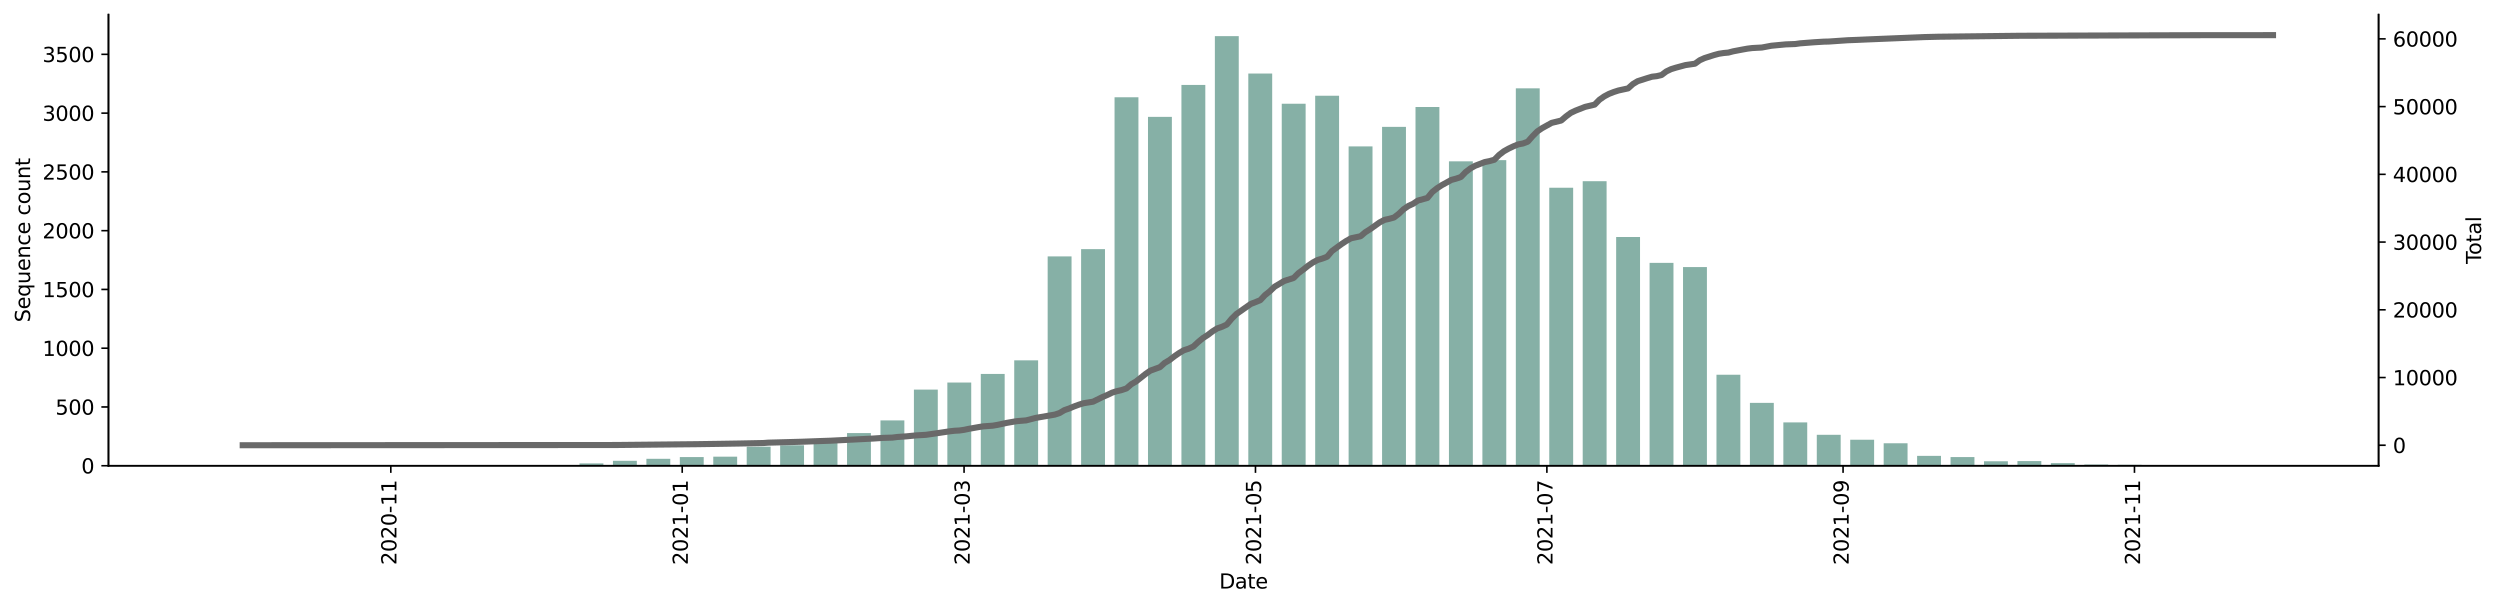 <?xml version="1.0" encoding="utf-8" standalone="no"?>
<!DOCTYPE svg PUBLIC "-//W3C//DTD SVG 1.1//EN"
  "http://www.w3.org/Graphics/SVG/1.1/DTD/svg11.dtd">
<svg height="298.621pt" version="1.1" viewBox="0 0 1229.019 298.621" width="1229.019pt" xmlns="http://www.w3.org/2000/svg" xmlns:xlink="http://www.w3.org/1999/xlink">
 <defs>
  <style type="text/css">*{stroke-linecap:butt;stroke-linejoin:round;}</style>
 </defs>
 <g id="figure_1">
  <g id="patch_1">
   <path d="M 0 298.621 
L 1229.019 298.621 
L 1229.019 0 
L 0 0 
z
" style="fill:#ffffff;"/>
  </g>
  <g id="axes_1">
   <g id="patch_2">
    <path d="M 53.328 228.96 
L 1169.328 228.96 
L 1169.328 7.2 
L 53.328 7.2 
z
" style="fill:#ffffff;"/>
   </g>
   <g id="patch_3">
    <path clip-path="url(#p74d22c3a4e)" d="M 104.055 228.96 
L 115.798 228.96 
L 115.798 228.902 
L 104.055 228.902 
z
" style="fill:#86b0a6;"/>
   </g>
   <g id="patch_4">
    <path clip-path="url(#p74d22c3a4e)" d="M 169.813 228.96 
L 181.555 228.96 
L 181.555 228.844 
L 169.813 228.844 
z
" style="fill:#86b0a6;"/>
   </g>
   <g id="patch_5">
    <path clip-path="url(#p74d22c3a4e)" d="M 219.131 228.96 
L 230.874 228.96 
L 230.874 228.787 
L 219.131 228.787 
z
" style="fill:#86b0a6;"/>
   </g>
   <g id="patch_6">
    <path clip-path="url(#p74d22c3a4e)" d="M 252.01 228.96 
L 263.752 228.96 
L 263.752 228.729 
L 252.01 228.729 
z
" style="fill:#86b0a6;"/>
   </g>
   <g id="patch_7">
    <path clip-path="url(#p74d22c3a4e)" d="M 268.449 228.96 
L 280.192 228.96 
L 280.192 228.787 
L 268.449 228.787 
z
" style="fill:#86b0a6;"/>
   </g>
   <g id="patch_8">
    <path clip-path="url(#p74d22c3a4e)" d="M 284.889 228.96 
L 296.631 228.96 
L 296.631 227.804 
L 284.889 227.804 
z
" style="fill:#86b0a6;"/>
   </g>
   <g id="patch_9">
    <path clip-path="url(#p74d22c3a4e)" d="M 301.328 228.96 
L 313.071 228.96 
L 313.071 226.533 
L 301.328 226.533 
z
" style="fill:#86b0a6;"/>
   </g>
   <g id="patch_10">
    <path clip-path="url(#p74d22c3a4e)" d="M 317.768 228.96 
L 329.51 228.96 
L 329.51 225.551 
L 317.768 225.551 
z
" style="fill:#86b0a6;"/>
   </g>
   <g id="patch_11">
    <path clip-path="url(#p74d22c3a4e)" d="M 334.207 228.96 
L 345.949 228.96 
L 345.949 224.684 
L 334.207 224.684 
z
" style="fill:#86b0a6;"/>
   </g>
   <g id="patch_12">
    <path clip-path="url(#p74d22c3a4e)" d="M 350.646 228.96 
L 362.389 228.96 
L 362.389 224.511 
L 350.646 224.511 
z
" style="fill:#86b0a6;"/>
   </g>
   <g id="patch_13">
    <path clip-path="url(#p74d22c3a4e)" d="M 367.086 228.96 
L 378.828 228.96 
L 378.828 219.599 
L 367.086 219.599 
z
" style="fill:#86b0a6;"/>
   </g>
   <g id="patch_14">
    <path clip-path="url(#p74d22c3a4e)" d="M 383.525 228.96 
L 395.268 228.96 
L 395.268 218.906 
L 383.525 218.906 
z
" style="fill:#86b0a6;"/>
   </g>
   <g id="patch_15">
    <path clip-path="url(#p74d22c3a4e)" d="M 399.964 228.96 
L 411.707 228.96 
L 411.707 217.057 
L 399.964 217.057 
z
" style="fill:#86b0a6;"/>
   </g>
   <g id="patch_16">
    <path clip-path="url(#p74d22c3a4e)" d="M 416.404 228.96 
L 428.146 228.96 
L 428.146 212.896 
L 416.404 212.896 
z
" style="fill:#86b0a6;"/>
   </g>
   <g id="patch_17">
    <path clip-path="url(#p74d22c3a4e)" d="M 432.843 228.96 
L 444.586 228.96 
L 444.586 206.655 
L 432.843 206.655 
z
" style="fill:#86b0a6;"/>
   </g>
   <g id="patch_18">
    <path clip-path="url(#p74d22c3a4e)" d="M 449.283 228.96 
L 461.025 228.96 
L 461.025 191.516 
L 449.283 191.516 
z
" style="fill:#86b0a6;"/>
   </g>
   <g id="patch_19">
    <path clip-path="url(#p74d22c3a4e)" d="M 465.722 228.96 
L 477.464 228.96 
L 477.464 188.049 
L 465.722 188.049 
z
" style="fill:#86b0a6;"/>
   </g>
   <g id="patch_20">
    <path clip-path="url(#p74d22c3a4e)" d="M 482.161 228.96 
L 493.904 228.96 
L 493.904 183.831 
L 482.161 183.831 
z
" style="fill:#86b0a6;"/>
   </g>
   <g id="patch_21">
    <path clip-path="url(#p74d22c3a4e)" d="M 498.601 228.96 
L 510.343 228.96 
L 510.343 177.128 
L 498.601 177.128 
z
" style="fill:#86b0a6;"/>
   </g>
   <g id="patch_22">
    <path clip-path="url(#p74d22c3a4e)" d="M 515.04 228.96 
L 526.783 228.96 
L 526.783 126.047 
L 515.04 126.047 
z
" style="fill:#86b0a6;"/>
   </g>
   <g id="patch_23">
    <path clip-path="url(#p74d22c3a4e)" d="M 531.48 228.96 
L 543.222 228.96 
L 543.222 122.464 
L 531.48 122.464 
z
" style="fill:#86b0a6;"/>
   </g>
   <g id="patch_24">
    <path clip-path="url(#p74d22c3a4e)" d="M 547.919 228.96 
L 559.661 228.96 
L 559.661 47.808 
L 547.919 47.808 
z
" style="fill:#86b0a6;"/>
   </g>
   <g id="patch_25">
    <path clip-path="url(#p74d22c3a4e)" d="M 564.358 228.96 
L 576.101 228.96 
L 576.101 57.458 
L 564.358 57.458 
z
" style="fill:#86b0a6;"/>
   </g>
   <g id="patch_26">
    <path clip-path="url(#p74d22c3a4e)" d="M 580.798 228.96 
L 592.54 228.96 
L 592.54 41.74 
L 580.798 41.74 
z
" style="fill:#86b0a6;"/>
   </g>
   <g id="patch_27">
    <path clip-path="url(#p74d22c3a4e)" d="M 597.237 228.96 
L 608.98 228.96 
L 608.98 17.76 
L 597.237 17.76 
z
" style="fill:#86b0a6;"/>
   </g>
   <g id="patch_28">
    <path clip-path="url(#p74d22c3a4e)" d="M 613.677 228.96 
L 625.419 228.96 
L 625.419 36.135 
L 613.677 36.135 
z
" style="fill:#86b0a6;"/>
   </g>
   <g id="patch_29">
    <path clip-path="url(#p74d22c3a4e)" d="M 630.116 228.96 
L 641.858 228.96 
L 641.858 50.986 
L 630.116 50.986 
z
" style="fill:#86b0a6;"/>
   </g>
   <g id="patch_30">
    <path clip-path="url(#p74d22c3a4e)" d="M 646.555 228.96 
L 658.298 228.96 
L 658.298 47.056 
L 646.555 47.056 
z
" style="fill:#86b0a6;"/>
   </g>
   <g id="patch_31">
    <path clip-path="url(#p74d22c3a4e)" d="M 662.995 228.96 
L 674.737 228.96 
L 674.737 71.961 
L 662.995 71.961 
z
" style="fill:#86b0a6;"/>
   </g>
   <g id="patch_32">
    <path clip-path="url(#p74d22c3a4e)" d="M 679.434 228.96 
L 691.177 228.96 
L 691.177 62.369 
L 679.434 62.369 
z
" style="fill:#86b0a6;"/>
   </g>
   <g id="patch_33">
    <path clip-path="url(#p74d22c3a4e)" d="M 695.874 228.96 
L 707.616 228.96 
L 707.616 52.604 
L 695.874 52.604 
z
" style="fill:#86b0a6;"/>
   </g>
   <g id="patch_34">
    <path clip-path="url(#p74d22c3a4e)" d="M 712.313 228.96 
L 724.055 228.96 
L 724.055 79.3 
L 712.313 79.3 
z
" style="fill:#86b0a6;"/>
   </g>
   <g id="patch_35">
    <path clip-path="url(#p74d22c3a4e)" d="M 728.752 228.96 
L 740.495 228.96 
L 740.495 78.722 
L 728.752 78.722 
z
" style="fill:#86b0a6;"/>
   </g>
   <g id="patch_36">
    <path clip-path="url(#p74d22c3a4e)" d="M 745.192 228.96 
L 756.934 228.96 
L 756.934 43.416 
L 745.192 43.416 
z
" style="fill:#86b0a6;"/>
   </g>
   <g id="patch_37">
    <path clip-path="url(#p74d22c3a4e)" d="M 761.631 228.96 
L 773.374 228.96 
L 773.374 92.301 
L 761.631 92.301 
z
" style="fill:#86b0a6;"/>
   </g>
   <g id="patch_38">
    <path clip-path="url(#p74d22c3a4e)" d="M 778.071 228.96 
L 789.813 228.96 
L 789.813 89.065 
L 778.071 89.065 
z
" style="fill:#86b0a6;"/>
   </g>
   <g id="patch_39">
    <path clip-path="url(#p74d22c3a4e)" d="M 794.51 228.96 
L 806.252 228.96 
L 806.252 116.513 
L 794.51 116.513 
z
" style="fill:#86b0a6;"/>
   </g>
   <g id="patch_40">
    <path clip-path="url(#p74d22c3a4e)" d="M 810.949 228.96 
L 822.692 228.96 
L 822.692 129.225 
L 810.949 129.225 
z
" style="fill:#86b0a6;"/>
   </g>
   <g id="patch_41">
    <path clip-path="url(#p74d22c3a4e)" d="M 827.389 228.96 
L 839.131 228.96 
L 839.131 131.305 
L 827.389 131.305 
z
" style="fill:#86b0a6;"/>
   </g>
   <g id="patch_42">
    <path clip-path="url(#p74d22c3a4e)" d="M 843.828 228.96 
L 855.571 228.96 
L 855.571 184.235 
L 843.828 184.235 
z
" style="fill:#86b0a6;"/>
   </g>
   <g id="patch_43">
    <path clip-path="url(#p74d22c3a4e)" d="M 860.268 228.96 
L 872.01 228.96 
L 872.01 198.046 
L 860.268 198.046 
z
" style="fill:#86b0a6;"/>
   </g>
   <g id="patch_44">
    <path clip-path="url(#p74d22c3a4e)" d="M 876.707 228.96 
L 888.449 228.96 
L 888.449 207.638 
L 876.707 207.638 
z
" style="fill:#86b0a6;"/>
   </g>
   <g id="patch_45">
    <path clip-path="url(#p74d22c3a4e)" d="M 893.146 228.96 
L 904.889 228.96 
L 904.889 213.763 
L 893.146 213.763 
z
" style="fill:#86b0a6;"/>
   </g>
   <g id="patch_46">
    <path clip-path="url(#p74d22c3a4e)" d="M 909.586 228.96 
L 921.328 228.96 
L 921.328 216.19 
L 909.586 216.19 
z
" style="fill:#86b0a6;"/>
   </g>
   <g id="patch_47">
    <path clip-path="url(#p74d22c3a4e)" d="M 926.025 228.96 
L 937.768 228.96 
L 937.768 217.923 
L 926.025 217.923 
z
" style="fill:#86b0a6;"/>
   </g>
   <g id="patch_48">
    <path clip-path="url(#p74d22c3a4e)" d="M 942.464 228.96 
L 954.207 228.96 
L 954.207 224.106 
L 942.464 224.106 
z
" style="fill:#86b0a6;"/>
   </g>
   <g id="patch_49">
    <path clip-path="url(#p74d22c3a4e)" d="M 958.904 228.96 
L 970.646 228.96 
L 970.646 224.684 
L 958.904 224.684 
z
" style="fill:#86b0a6;"/>
   </g>
   <g id="patch_50">
    <path clip-path="url(#p74d22c3a4e)" d="M 975.343 228.96 
L 987.086 228.96 
L 987.086 226.764 
L 975.343 226.764 
z
" style="fill:#86b0a6;"/>
   </g>
   <g id="patch_51">
    <path clip-path="url(#p74d22c3a4e)" d="M 991.783 228.96 
L 1003.525 228.96 
L 1003.525 226.649 
L 991.783 226.649 
z
" style="fill:#86b0a6;"/>
   </g>
   <g id="patch_52">
    <path clip-path="url(#p74d22c3a4e)" d="M 1008.222 228.96 
L 1019.964 228.96 
L 1019.964 227.689 
L 1008.222 227.689 
z
" style="fill:#86b0a6;"/>
   </g>
   <g id="patch_53">
    <path clip-path="url(#p74d22c3a4e)" d="M 1024.661 228.96 
L 1036.404 228.96 
L 1036.404 228.382 
L 1024.661 228.382 
z
" style="fill:#86b0a6;"/>
   </g>
   <g id="patch_54">
    <path clip-path="url(#p74d22c3a4e)" d="M 1041.101 228.96 
L 1052.843 228.96 
L 1052.843 228.498 
L 1041.101 228.498 
z
" style="fill:#86b0a6;"/>
   </g>
   <g id="patch_55">
    <path clip-path="url(#p74d22c3a4e)" d="M 1057.54 228.96 
L 1069.283 228.96 
L 1069.283 228.671 
L 1057.54 228.671 
z
" style="fill:#86b0a6;"/>
   </g>
   <g id="patch_56">
    <path clip-path="url(#p74d22c3a4e)" d="M 1073.98 228.96 
L 1085.722 228.96 
L 1085.722 228.844 
L 1073.98 228.844 
z
" style="fill:#86b0a6;"/>
   </g>
   <g id="patch_57">
    <path clip-path="url(#p74d22c3a4e)" d="M 1090.419 228.96 
L 1102.161 228.96 
L 1102.161 228.902 
L 1090.419 228.902 
z
" style="fill:#86b0a6;"/>
   </g>
   <g id="patch_58">
    <path clip-path="url(#p74d22c3a4e)" d="M 1106.858 228.96 
L 1118.601 228.96 
L 1118.601 228.902 
L 1106.858 228.902 
z
" style="fill:#86b0a6;"/>
   </g>
   <g id="matplotlib.axis_1">
    <g id="xtick_1">
     <g id="line2d_1">
      <defs>
       <path d="M 0 0 
L 0 3.5 
" id="ma05f711755" style="stroke:#000000;stroke-width:0.8;"/>
      </defs>
      <g>
       <use style="stroke:#000000;stroke-width:0.8;" x="192.124" xlink:href="#ma05f711755" y="228.96"/>
      </g>
     </g>
     <g id="text_1">
      <!-- 2020-11 -->
      <g transform="translate(194.883 277.743)rotate(-90)scale(0.1 -0.1)">
       <defs>
        <path d="M 1228 531 
L 3431 531 
L 3431 0 
L 469 0 
L 469 531 
Q 828 903 1448 1529 
Q 2069 2156 2228 2338 
Q 2531 2678 2651 2914 
Q 2772 3150 2772 3378 
Q 2772 3750 2511 3984 
Q 2250 4219 1831 4219 
Q 1534 4219 1204 4116 
Q 875 4013 500 3803 
L 500 4441 
Q 881 4594 1212 4672 
Q 1544 4750 1819 4750 
Q 2544 4750 2975 4387 
Q 3406 4025 3406 3419 
Q 3406 3131 3298 2873 
Q 3191 2616 2906 2266 
Q 2828 2175 2409 1742 
Q 1991 1309 1228 531 
z
" id="DejaVuSans-32" transform="scale(0.016)"/>
        <path d="M 2034 4250 
Q 1547 4250 1301 3770 
Q 1056 3291 1056 2328 
Q 1056 1369 1301 889 
Q 1547 409 2034 409 
Q 2525 409 2770 889 
Q 3016 1369 3016 2328 
Q 3016 3291 2770 3770 
Q 2525 4250 2034 4250 
z
M 2034 4750 
Q 2819 4750 3233 4129 
Q 3647 3509 3647 2328 
Q 3647 1150 3233 529 
Q 2819 -91 2034 -91 
Q 1250 -91 836 529 
Q 422 1150 422 2328 
Q 422 3509 836 4129 
Q 1250 4750 2034 4750 
z
" id="DejaVuSans-30" transform="scale(0.016)"/>
        <path d="M 313 2009 
L 1997 2009 
L 1997 1497 
L 313 1497 
L 313 2009 
z
" id="DejaVuSans-2d" transform="scale(0.016)"/>
        <path d="M 794 531 
L 1825 531 
L 1825 4091 
L 703 3866 
L 703 4441 
L 1819 4666 
L 2450 4666 
L 2450 531 
L 3481 531 
L 3481 0 
L 794 0 
L 794 531 
z
" id="DejaVuSans-31" transform="scale(0.016)"/>
       </defs>
       <use xlink:href="#DejaVuSans-32"/>
       <use x="63.623" xlink:href="#DejaVuSans-30"/>
       <use x="127.246" xlink:href="#DejaVuSans-32"/>
       <use x="190.869" xlink:href="#DejaVuSans-30"/>
       <use x="254.492" xlink:href="#DejaVuSans-2d"/>
       <use x="290.576" xlink:href="#DejaVuSans-31"/>
       <use x="354.199" xlink:href="#DejaVuSans-31"/>
      </g>
     </g>
    </g>
    <g id="xtick_2">
     <g id="line2d_2">
      <g>
       <use style="stroke:#000000;stroke-width:0.8;" x="335.381" xlink:href="#ma05f711755" y="228.96"/>
      </g>
     </g>
     <g id="text_2">
      <!-- 2021-01 -->
      <g transform="translate(338.141 277.743)rotate(-90)scale(0.1 -0.1)">
       <use xlink:href="#DejaVuSans-32"/>
       <use x="63.623" xlink:href="#DejaVuSans-30"/>
       <use x="127.246" xlink:href="#DejaVuSans-32"/>
       <use x="190.869" xlink:href="#DejaVuSans-31"/>
       <use x="254.492" xlink:href="#DejaVuSans-2d"/>
       <use x="290.576" xlink:href="#DejaVuSans-30"/>
       <use x="354.199" xlink:href="#DejaVuSans-31"/>
      </g>
     </g>
    </g>
    <g id="xtick_3">
     <g id="line2d_3">
      <g>
       <use style="stroke:#000000;stroke-width:0.8;" x="473.942" xlink:href="#ma05f711755" y="228.96"/>
      </g>
     </g>
     <g id="text_3">
      <!-- 2021-03 -->
      <g transform="translate(476.701 277.743)rotate(-90)scale(0.1 -0.1)">
       <defs>
        <path d="M 2597 2516 
Q 3050 2419 3304 2112 
Q 3559 1806 3559 1356 
Q 3559 666 3084 287 
Q 2609 -91 1734 -91 
Q 1441 -91 1130 -33 
Q 819 25 488 141 
L 488 750 
Q 750 597 1062 519 
Q 1375 441 1716 441 
Q 2309 441 2620 675 
Q 2931 909 2931 1356 
Q 2931 1769 2642 2001 
Q 2353 2234 1838 2234 
L 1294 2234 
L 1294 2753 
L 1863 2753 
Q 2328 2753 2575 2939 
Q 2822 3125 2822 3475 
Q 2822 3834 2567 4026 
Q 2313 4219 1838 4219 
Q 1578 4219 1281 4162 
Q 984 4106 628 3988 
L 628 4550 
Q 988 4650 1302 4700 
Q 1616 4750 1894 4750 
Q 2613 4750 3031 4423 
Q 3450 4097 3450 3541 
Q 3450 3153 3228 2886 
Q 3006 2619 2597 2516 
z
" id="DejaVuSans-33" transform="scale(0.016)"/>
       </defs>
       <use xlink:href="#DejaVuSans-32"/>
       <use x="63.623" xlink:href="#DejaVuSans-30"/>
       <use x="127.246" xlink:href="#DejaVuSans-32"/>
       <use x="190.869" xlink:href="#DejaVuSans-31"/>
       <use x="254.492" xlink:href="#DejaVuSans-2d"/>
       <use x="290.576" xlink:href="#DejaVuSans-30"/>
       <use x="354.199" xlink:href="#DejaVuSans-33"/>
      </g>
     </g>
    </g>
    <g id="xtick_4">
     <g id="line2d_4">
      <g>
       <use style="stroke:#000000;stroke-width:0.8;" x="617.199" xlink:href="#ma05f711755" y="228.96"/>
      </g>
     </g>
     <g id="text_4">
      <!-- 2021-05 -->
      <g transform="translate(619.959 277.743)rotate(-90)scale(0.1 -0.1)">
       <defs>
        <path d="M 691 4666 
L 3169 4666 
L 3169 4134 
L 1269 4134 
L 1269 2991 
Q 1406 3038 1543 3061 
Q 1681 3084 1819 3084 
Q 2600 3084 3056 2656 
Q 3513 2228 3513 1497 
Q 3513 744 3044 326 
Q 2575 -91 1722 -91 
Q 1428 -91 1123 -41 
Q 819 9 494 109 
L 494 744 
Q 775 591 1075 516 
Q 1375 441 1709 441 
Q 2250 441 2565 725 
Q 2881 1009 2881 1497 
Q 2881 1984 2565 2268 
Q 2250 2553 1709 2553 
Q 1456 2553 1204 2497 
Q 953 2441 691 2322 
L 691 4666 
z
" id="DejaVuSans-35" transform="scale(0.016)"/>
       </defs>
       <use xlink:href="#DejaVuSans-32"/>
       <use x="63.623" xlink:href="#DejaVuSans-30"/>
       <use x="127.246" xlink:href="#DejaVuSans-32"/>
       <use x="190.869" xlink:href="#DejaVuSans-31"/>
       <use x="254.492" xlink:href="#DejaVuSans-2d"/>
       <use x="290.576" xlink:href="#DejaVuSans-30"/>
       <use x="354.199" xlink:href="#DejaVuSans-35"/>
      </g>
     </g>
    </g>
    <g id="xtick_5">
     <g id="line2d_5">
      <g>
       <use style="stroke:#000000;stroke-width:0.8;" x="760.457" xlink:href="#ma05f711755" y="228.96"/>
      </g>
     </g>
     <g id="text_5">
      <!-- 2021-07 -->
      <g transform="translate(763.216 277.743)rotate(-90)scale(0.1 -0.1)">
       <defs>
        <path d="M 525 4666 
L 3525 4666 
L 3525 4397 
L 1831 0 
L 1172 0 
L 2766 4134 
L 525 4134 
L 525 4666 
z
" id="DejaVuSans-37" transform="scale(0.016)"/>
       </defs>
       <use xlink:href="#DejaVuSans-32"/>
       <use x="63.623" xlink:href="#DejaVuSans-30"/>
       <use x="127.246" xlink:href="#DejaVuSans-32"/>
       <use x="190.869" xlink:href="#DejaVuSans-31"/>
       <use x="254.492" xlink:href="#DejaVuSans-2d"/>
       <use x="290.576" xlink:href="#DejaVuSans-30"/>
       <use x="354.199" xlink:href="#DejaVuSans-37"/>
      </g>
     </g>
    </g>
    <g id="xtick_6">
     <g id="line2d_6">
      <g>
       <use style="stroke:#000000;stroke-width:0.8;" x="906.063" xlink:href="#ma05f711755" y="228.96"/>
      </g>
     </g>
     <g id="text_6">
      <!-- 2021-09 -->
      <g transform="translate(908.822 277.743)rotate(-90)scale(0.1 -0.1)">
       <defs>
        <path d="M 703 97 
L 703 672 
Q 941 559 1184 500 
Q 1428 441 1663 441 
Q 2288 441 2617 861 
Q 2947 1281 2994 2138 
Q 2813 1869 2534 1725 
Q 2256 1581 1919 1581 
Q 1219 1581 811 2004 
Q 403 2428 403 3163 
Q 403 3881 828 4315 
Q 1253 4750 1959 4750 
Q 2769 4750 3195 4129 
Q 3622 3509 3622 2328 
Q 3622 1225 3098 567 
Q 2575 -91 1691 -91 
Q 1453 -91 1209 -44 
Q 966 3 703 97 
z
M 1959 2075 
Q 2384 2075 2632 2365 
Q 2881 2656 2881 3163 
Q 2881 3666 2632 3958 
Q 2384 4250 1959 4250 
Q 1534 4250 1286 3958 
Q 1038 3666 1038 3163 
Q 1038 2656 1286 2365 
Q 1534 2075 1959 2075 
z
" id="DejaVuSans-39" transform="scale(0.016)"/>
       </defs>
       <use xlink:href="#DejaVuSans-32"/>
       <use x="63.623" xlink:href="#DejaVuSans-30"/>
       <use x="127.246" xlink:href="#DejaVuSans-32"/>
       <use x="190.869" xlink:href="#DejaVuSans-31"/>
       <use x="254.492" xlink:href="#DejaVuSans-2d"/>
       <use x="290.576" xlink:href="#DejaVuSans-30"/>
       <use x="354.199" xlink:href="#DejaVuSans-39"/>
      </g>
     </g>
    </g>
    <g id="xtick_7">
     <g id="line2d_7">
      <g>
       <use style="stroke:#000000;stroke-width:0.8;" x="1049.321" xlink:href="#ma05f711755" y="228.96"/>
      </g>
     </g>
     <g id="text_7">
      <!-- 2021-11 -->
      <g transform="translate(1052.08 277.743)rotate(-90)scale(0.1 -0.1)">
       <use xlink:href="#DejaVuSans-32"/>
       <use x="63.623" xlink:href="#DejaVuSans-30"/>
       <use x="127.246" xlink:href="#DejaVuSans-32"/>
       <use x="190.869" xlink:href="#DejaVuSans-31"/>
       <use x="254.492" xlink:href="#DejaVuSans-2d"/>
       <use x="290.576" xlink:href="#DejaVuSans-31"/>
       <use x="354.199" xlink:href="#DejaVuSans-31"/>
      </g>
     </g>
    </g>
    <g id="text_8">
     <!-- Date -->
     <g transform="translate(599.377 289.341)scale(0.1 -0.1)">
      <defs>
       <path d="M 1259 4147 
L 1259 519 
L 2022 519 
Q 2988 519 3436 956 
Q 3884 1394 3884 2338 
Q 3884 3275 3436 3711 
Q 2988 4147 2022 4147 
L 1259 4147 
z
M 628 4666 
L 1925 4666 
Q 3281 4666 3915 4102 
Q 4550 3538 4550 2338 
Q 4550 1131 3912 565 
Q 3275 0 1925 0 
L 628 0 
L 628 4666 
z
" id="DejaVuSans-44" transform="scale(0.016)"/>
       <path d="M 2194 1759 
Q 1497 1759 1228 1600 
Q 959 1441 959 1056 
Q 959 750 1161 570 
Q 1363 391 1709 391 
Q 2188 391 2477 730 
Q 2766 1069 2766 1631 
L 2766 1759 
L 2194 1759 
z
M 3341 1997 
L 3341 0 
L 2766 0 
L 2766 531 
Q 2569 213 2275 61 
Q 1981 -91 1556 -91 
Q 1019 -91 701 211 
Q 384 513 384 1019 
Q 384 1609 779 1909 
Q 1175 2209 1959 2209 
L 2766 2209 
L 2766 2266 
Q 2766 2663 2505 2880 
Q 2244 3097 1772 3097 
Q 1472 3097 1187 3025 
Q 903 2953 641 2809 
L 641 3341 
Q 956 3463 1253 3523 
Q 1550 3584 1831 3584 
Q 2591 3584 2966 3190 
Q 3341 2797 3341 1997 
z
" id="DejaVuSans-61" transform="scale(0.016)"/>
       <path d="M 1172 4494 
L 1172 3500 
L 2356 3500 
L 2356 3053 
L 1172 3053 
L 1172 1153 
Q 1172 725 1289 603 
Q 1406 481 1766 481 
L 2356 481 
L 2356 0 
L 1766 0 
Q 1100 0 847 248 
Q 594 497 594 1153 
L 594 3053 
L 172 3053 
L 172 3500 
L 594 3500 
L 594 4494 
L 1172 4494 
z
" id="DejaVuSans-74" transform="scale(0.016)"/>
       <path d="M 3597 1894 
L 3597 1613 
L 953 1613 
Q 991 1019 1311 708 
Q 1631 397 2203 397 
Q 2534 397 2845 478 
Q 3156 559 3463 722 
L 3463 178 
Q 3153 47 2828 -22 
Q 2503 -91 2169 -91 
Q 1331 -91 842 396 
Q 353 884 353 1716 
Q 353 2575 817 3079 
Q 1281 3584 2069 3584 
Q 2775 3584 3186 3129 
Q 3597 2675 3597 1894 
z
M 3022 2063 
Q 3016 2534 2758 2815 
Q 2500 3097 2075 3097 
Q 1594 3097 1305 2825 
Q 1016 2553 972 2059 
L 3022 2063 
z
" id="DejaVuSans-65" transform="scale(0.016)"/>
      </defs>
      <use xlink:href="#DejaVuSans-44"/>
      <use x="77.002" xlink:href="#DejaVuSans-61"/>
      <use x="138.281" xlink:href="#DejaVuSans-74"/>
      <use x="177.49" xlink:href="#DejaVuSans-65"/>
     </g>
    </g>
   </g>
   <g id="matplotlib.axis_2">
    <g id="ytick_1">
     <g id="line2d_8">
      <defs>
       <path d="M 0 0 
L -3.5 0 
" id="m3c82c868c2" style="stroke:#000000;stroke-width:0.8;"/>
      </defs>
      <g>
       <use style="stroke:#000000;stroke-width:0.8;" x="53.328" xlink:href="#m3c82c868c2" y="228.96"/>
      </g>
     </g>
     <g id="text_9">
      <!-- 0 -->
      <g transform="translate(39.966 232.759)scale(0.1 -0.1)">
       <use xlink:href="#DejaVuSans-30"/>
      </g>
     </g>
    </g>
    <g id="ytick_2">
     <g id="line2d_9">
      <g>
       <use style="stroke:#000000;stroke-width:0.8;" x="53.328" xlink:href="#m3c82c868c2" y="200.068"/>
      </g>
     </g>
     <g id="text_10">
      <!-- 500 -->
      <g transform="translate(27.241 203.867)scale(0.1 -0.1)">
       <use xlink:href="#DejaVuSans-35"/>
       <use x="63.623" xlink:href="#DejaVuSans-30"/>
       <use x="127.246" xlink:href="#DejaVuSans-30"/>
      </g>
     </g>
    </g>
    <g id="ytick_3">
     <g id="line2d_10">
      <g>
       <use style="stroke:#000000;stroke-width:0.8;" x="53.328" xlink:href="#m3c82c868c2" y="171.176"/>
      </g>
     </g>
     <g id="text_11">
      <!-- 1000 -->
      <g transform="translate(20.878 174.975)scale(0.1 -0.1)">
       <use xlink:href="#DejaVuSans-31"/>
       <use x="63.623" xlink:href="#DejaVuSans-30"/>
       <use x="127.246" xlink:href="#DejaVuSans-30"/>
       <use x="190.869" xlink:href="#DejaVuSans-30"/>
      </g>
     </g>
    </g>
    <g id="ytick_4">
     <g id="line2d_11">
      <g>
       <use style="stroke:#000000;stroke-width:0.8;" x="53.328" xlink:href="#m3c82c868c2" y="142.284"/>
      </g>
     </g>
     <g id="text_12">
      <!-- 1500 -->
      <g transform="translate(20.878 146.083)scale(0.1 -0.1)">
       <use xlink:href="#DejaVuSans-31"/>
       <use x="63.623" xlink:href="#DejaVuSans-35"/>
       <use x="127.246" xlink:href="#DejaVuSans-30"/>
       <use x="190.869" xlink:href="#DejaVuSans-30"/>
      </g>
     </g>
    </g>
    <g id="ytick_5">
     <g id="line2d_12">
      <g>
       <use style="stroke:#000000;stroke-width:0.8;" x="53.328" xlink:href="#m3c82c868c2" y="113.392"/>
      </g>
     </g>
     <g id="text_13">
      <!-- 2000 -->
      <g transform="translate(20.878 117.192)scale(0.1 -0.1)">
       <use xlink:href="#DejaVuSans-32"/>
       <use x="63.623" xlink:href="#DejaVuSans-30"/>
       <use x="127.246" xlink:href="#DejaVuSans-30"/>
       <use x="190.869" xlink:href="#DejaVuSans-30"/>
      </g>
     </g>
    </g>
    <g id="ytick_6">
     <g id="line2d_13">
      <g>
       <use style="stroke:#000000;stroke-width:0.8;" x="53.328" xlink:href="#m3c82c868c2" y="84.5"/>
      </g>
     </g>
     <g id="text_14">
      <!-- 2500 -->
      <g transform="translate(20.878 88.3)scale(0.1 -0.1)">
       <use xlink:href="#DejaVuSans-32"/>
       <use x="63.623" xlink:href="#DejaVuSans-35"/>
       <use x="127.246" xlink:href="#DejaVuSans-30"/>
       <use x="190.869" xlink:href="#DejaVuSans-30"/>
      </g>
     </g>
    </g>
    <g id="ytick_7">
     <g id="line2d_14">
      <g>
       <use style="stroke:#000000;stroke-width:0.8;" x="53.328" xlink:href="#m3c82c868c2" y="55.608"/>
      </g>
     </g>
     <g id="text_15">
      <!-- 3000 -->
      <g transform="translate(20.878 59.408)scale(0.1 -0.1)">
       <use xlink:href="#DejaVuSans-33"/>
       <use x="63.623" xlink:href="#DejaVuSans-30"/>
       <use x="127.246" xlink:href="#DejaVuSans-30"/>
       <use x="190.869" xlink:href="#DejaVuSans-30"/>
      </g>
     </g>
    </g>
    <g id="ytick_8">
     <g id="line2d_15">
      <g>
       <use style="stroke:#000000;stroke-width:0.8;" x="53.328" xlink:href="#m3c82c868c2" y="26.716"/>
      </g>
     </g>
     <g id="text_16">
      <!-- 3500 -->
      <g transform="translate(20.878 30.516)scale(0.1 -0.1)">
       <use xlink:href="#DejaVuSans-33"/>
       <use x="63.623" xlink:href="#DejaVuSans-35"/>
       <use x="127.246" xlink:href="#DejaVuSans-30"/>
       <use x="190.869" xlink:href="#DejaVuSans-30"/>
      </g>
     </g>
    </g>
    <g id="text_17">
     <!-- Sequence count -->
     <g transform="translate(14.798 158.44)rotate(-90)scale(0.1 -0.1)">
      <defs>
       <path d="M 3425 4513 
L 3425 3897 
Q 3066 4069 2747 4153 
Q 2428 4238 2131 4238 
Q 1616 4238 1336 4038 
Q 1056 3838 1056 3469 
Q 1056 3159 1242 3001 
Q 1428 2844 1947 2747 
L 2328 2669 
Q 3034 2534 3370 2195 
Q 3706 1856 3706 1288 
Q 3706 609 3251 259 
Q 2797 -91 1919 -91 
Q 1588 -91 1214 -16 
Q 841 59 441 206 
L 441 856 
Q 825 641 1194 531 
Q 1563 422 1919 422 
Q 2459 422 2753 634 
Q 3047 847 3047 1241 
Q 3047 1584 2836 1778 
Q 2625 1972 2144 2069 
L 1759 2144 
Q 1053 2284 737 2584 
Q 422 2884 422 3419 
Q 422 4038 858 4394 
Q 1294 4750 2059 4750 
Q 2388 4750 2728 4690 
Q 3069 4631 3425 4513 
z
" id="DejaVuSans-53" transform="scale(0.016)"/>
       <path d="M 947 1747 
Q 947 1113 1208 752 
Q 1469 391 1925 391 
Q 2381 391 2643 752 
Q 2906 1113 2906 1747 
Q 2906 2381 2643 2742 
Q 2381 3103 1925 3103 
Q 1469 3103 1208 2742 
Q 947 2381 947 1747 
z
M 2906 525 
Q 2725 213 2448 61 
Q 2172 -91 1784 -91 
Q 1150 -91 751 415 
Q 353 922 353 1747 
Q 353 2572 751 3078 
Q 1150 3584 1784 3584 
Q 2172 3584 2448 3432 
Q 2725 3281 2906 2969 
L 2906 3500 
L 3481 3500 
L 3481 -1331 
L 2906 -1331 
L 2906 525 
z
" id="DejaVuSans-71" transform="scale(0.016)"/>
       <path d="M 544 1381 
L 544 3500 
L 1119 3500 
L 1119 1403 
Q 1119 906 1312 657 
Q 1506 409 1894 409 
Q 2359 409 2629 706 
Q 2900 1003 2900 1516 
L 2900 3500 
L 3475 3500 
L 3475 0 
L 2900 0 
L 2900 538 
Q 2691 219 2414 64 
Q 2138 -91 1772 -91 
Q 1169 -91 856 284 
Q 544 659 544 1381 
z
M 1991 3584 
L 1991 3584 
z
" id="DejaVuSans-75" transform="scale(0.016)"/>
       <path d="M 3513 2113 
L 3513 0 
L 2938 0 
L 2938 2094 
Q 2938 2591 2744 2837 
Q 2550 3084 2163 3084 
Q 1697 3084 1428 2787 
Q 1159 2491 1159 1978 
L 1159 0 
L 581 0 
L 581 3500 
L 1159 3500 
L 1159 2956 
Q 1366 3272 1645 3428 
Q 1925 3584 2291 3584 
Q 2894 3584 3203 3211 
Q 3513 2838 3513 2113 
z
" id="DejaVuSans-6e" transform="scale(0.016)"/>
       <path d="M 3122 3366 
L 3122 2828 
Q 2878 2963 2633 3030 
Q 2388 3097 2138 3097 
Q 1578 3097 1268 2742 
Q 959 2388 959 1747 
Q 959 1106 1268 751 
Q 1578 397 2138 397 
Q 2388 397 2633 464 
Q 2878 531 3122 666 
L 3122 134 
Q 2881 22 2623 -34 
Q 2366 -91 2075 -91 
Q 1284 -91 818 406 
Q 353 903 353 1747 
Q 353 2603 823 3093 
Q 1294 3584 2113 3584 
Q 2378 3584 2631 3529 
Q 2884 3475 3122 3366 
z
" id="DejaVuSans-63" transform="scale(0.016)"/>
       <path id="DejaVuSans-20" transform="scale(0.016)"/>
       <path d="M 1959 3097 
Q 1497 3097 1228 2736 
Q 959 2375 959 1747 
Q 959 1119 1226 758 
Q 1494 397 1959 397 
Q 2419 397 2687 759 
Q 2956 1122 2956 1747 
Q 2956 2369 2687 2733 
Q 2419 3097 1959 3097 
z
M 1959 3584 
Q 2709 3584 3137 3096 
Q 3566 2609 3566 1747 
Q 3566 888 3137 398 
Q 2709 -91 1959 -91 
Q 1206 -91 779 398 
Q 353 888 353 1747 
Q 353 2609 779 3096 
Q 1206 3584 1959 3584 
z
" id="DejaVuSans-6f" transform="scale(0.016)"/>
      </defs>
      <use xlink:href="#DejaVuSans-53"/>
      <use x="63.477" xlink:href="#DejaVuSans-65"/>
      <use x="125" xlink:href="#DejaVuSans-71"/>
      <use x="188.477" xlink:href="#DejaVuSans-75"/>
      <use x="251.855" xlink:href="#DejaVuSans-65"/>
      <use x="313.379" xlink:href="#DejaVuSans-6e"/>
      <use x="376.758" xlink:href="#DejaVuSans-63"/>
      <use x="431.738" xlink:href="#DejaVuSans-65"/>
      <use x="493.262" xlink:href="#DejaVuSans-20"/>
      <use x="525.049" xlink:href="#DejaVuSans-63"/>
      <use x="580.029" xlink:href="#DejaVuSans-6f"/>
      <use x="641.211" xlink:href="#DejaVuSans-75"/>
      <use x="704.59" xlink:href="#DejaVuSans-6e"/>
      <use x="767.969" xlink:href="#DejaVuSans-74"/>
     </g>
    </g>
   </g>
   <g id="patch_59">
    <path d="M 53.328 228.96 
L 53.328 7.2 
" style="fill:none;stroke:#000000;stroke-linecap:square;stroke-linejoin:miter;stroke-width:0.8;"/>
   </g>
   <g id="patch_60">
    <path d="M 1169.328 228.96 
L 1169.328 7.2 
" style="fill:none;stroke:#000000;stroke-linecap:square;stroke-linejoin:miter;stroke-width:0.8;"/>
   </g>
   <g id="patch_61">
    <path d="M 53.328 228.96 
L 1169.328 228.96 
" style="fill:none;stroke:#000000;stroke-linecap:square;stroke-linejoin:miter;stroke-width:0.8;"/>
   </g>
  </g>
  <g id="axes_2">
   <g id="matplotlib.axis_3">
    <g id="ytick_9">
     <g id="line2d_16">
      <defs>
       <path d="M 0 0 
L 3.5 0 
" id="m754800b28c" style="stroke:#000000;stroke-width:0.8;"/>
      </defs>
      <g>
       <use style="stroke:#000000;stroke-width:0.8;" x="1169.328" xlink:href="#m754800b28c" y="218.883"/>
      </g>
     </g>
     <g id="text_18">
      <!-- 0 -->
      <g transform="translate(1176.328 222.683)scale(0.1 -0.1)">
       <use xlink:href="#DejaVuSans-30"/>
      </g>
     </g>
    </g>
    <g id="ytick_10">
     <g id="line2d_17">
      <g>
       <use style="stroke:#000000;stroke-width:0.8;" x="1169.328" xlink:href="#m754800b28c" y="185.589"/>
      </g>
     </g>
     <g id="text_19">
      <!-- 10000 -->
      <g transform="translate(1176.328 189.388)scale(0.1 -0.1)">
       <use xlink:href="#DejaVuSans-31"/>
       <use x="63.623" xlink:href="#DejaVuSans-30"/>
       <use x="127.246" xlink:href="#DejaVuSans-30"/>
       <use x="190.869" xlink:href="#DejaVuSans-30"/>
       <use x="254.492" xlink:href="#DejaVuSans-30"/>
      </g>
     </g>
    </g>
    <g id="ytick_11">
     <g id="line2d_18">
      <g>
       <use style="stroke:#000000;stroke-width:0.8;" x="1169.328" xlink:href="#m754800b28c" y="152.294"/>
      </g>
     </g>
     <g id="text_20">
      <!-- 20000 -->
      <g transform="translate(1176.328 156.093)scale(0.1 -0.1)">
       <use xlink:href="#DejaVuSans-32"/>
       <use x="63.623" xlink:href="#DejaVuSans-30"/>
       <use x="127.246" xlink:href="#DejaVuSans-30"/>
       <use x="190.869" xlink:href="#DejaVuSans-30"/>
       <use x="254.492" xlink:href="#DejaVuSans-30"/>
      </g>
     </g>
    </g>
    <g id="ytick_12">
     <g id="line2d_19">
      <g>
       <use style="stroke:#000000;stroke-width:0.8;" x="1169.328" xlink:href="#m754800b28c" y="118.999"/>
      </g>
     </g>
     <g id="text_21">
      <!-- 30000 -->
      <g transform="translate(1176.328 122.798)scale(0.1 -0.1)">
       <use xlink:href="#DejaVuSans-33"/>
       <use x="63.623" xlink:href="#DejaVuSans-30"/>
       <use x="127.246" xlink:href="#DejaVuSans-30"/>
       <use x="190.869" xlink:href="#DejaVuSans-30"/>
       <use x="254.492" xlink:href="#DejaVuSans-30"/>
      </g>
     </g>
    </g>
    <g id="ytick_13">
     <g id="line2d_20">
      <g>
       <use style="stroke:#000000;stroke-width:0.8;" x="1169.328" xlink:href="#m754800b28c" y="85.704"/>
      </g>
     </g>
     <g id="text_22">
      <!-- 40000 -->
      <g transform="translate(1176.328 89.503)scale(0.1 -0.1)">
       <defs>
        <path d="M 2419 4116 
L 825 1625 
L 2419 1625 
L 2419 4116 
z
M 2253 4666 
L 3047 4666 
L 3047 1625 
L 3713 1625 
L 3713 1100 
L 3047 1100 
L 3047 0 
L 2419 0 
L 2419 1100 
L 313 1100 
L 313 1709 
L 2253 4666 
z
" id="DejaVuSans-34" transform="scale(0.016)"/>
       </defs>
       <use xlink:href="#DejaVuSans-34"/>
       <use x="63.623" xlink:href="#DejaVuSans-30"/>
       <use x="127.246" xlink:href="#DejaVuSans-30"/>
       <use x="190.869" xlink:href="#DejaVuSans-30"/>
       <use x="254.492" xlink:href="#DejaVuSans-30"/>
      </g>
     </g>
    </g>
    <g id="ytick_14">
     <g id="line2d_21">
      <g>
       <use style="stroke:#000000;stroke-width:0.8;" x="1169.328" xlink:href="#m754800b28c" y="52.409"/>
      </g>
     </g>
     <g id="text_23">
      <!-- 50000 -->
      <g transform="translate(1176.328 56.209)scale(0.1 -0.1)">
       <use xlink:href="#DejaVuSans-35"/>
       <use x="63.623" xlink:href="#DejaVuSans-30"/>
       <use x="127.246" xlink:href="#DejaVuSans-30"/>
       <use x="190.869" xlink:href="#DejaVuSans-30"/>
       <use x="254.492" xlink:href="#DejaVuSans-30"/>
      </g>
     </g>
    </g>
    <g id="ytick_15">
     <g id="line2d_22">
      <g>
       <use style="stroke:#000000;stroke-width:0.8;" x="1169.328" xlink:href="#m754800b28c" y="19.115"/>
      </g>
     </g>
     <g id="text_24">
      <!-- 60000 -->
      <g transform="translate(1176.328 22.914)scale(0.1 -0.1)">
       <defs>
        <path d="M 2113 2584 
Q 1688 2584 1439 2293 
Q 1191 2003 1191 1497 
Q 1191 994 1439 701 
Q 1688 409 2113 409 
Q 2538 409 2786 701 
Q 3034 994 3034 1497 
Q 3034 2003 2786 2293 
Q 2538 2584 2113 2584 
z
M 3366 4563 
L 3366 3988 
Q 3128 4100 2886 4159 
Q 2644 4219 2406 4219 
Q 1781 4219 1451 3797 
Q 1122 3375 1075 2522 
Q 1259 2794 1537 2939 
Q 1816 3084 2150 3084 
Q 2853 3084 3261 2657 
Q 3669 2231 3669 1497 
Q 3669 778 3244 343 
Q 2819 -91 2113 -91 
Q 1303 -91 875 529 
Q 447 1150 447 2328 
Q 447 3434 972 4092 
Q 1497 4750 2381 4750 
Q 2619 4750 2861 4703 
Q 3103 4656 3366 4563 
z
" id="DejaVuSans-36" transform="scale(0.016)"/>
       </defs>
       <use xlink:href="#DejaVuSans-36"/>
       <use x="63.623" xlink:href="#DejaVuSans-30"/>
       <use x="127.246" xlink:href="#DejaVuSans-30"/>
       <use x="190.869" xlink:href="#DejaVuSans-30"/>
       <use x="254.492" xlink:href="#DejaVuSans-30"/>
      </g>
     </g>
    </g>
    <g id="text_25">
     <!-- Total -->
     <g transform="translate(1219.739 129.757)rotate(-90)scale(0.1 -0.1)">
      <defs>
       <path d="M -19 4666 
L 3928 4666 
L 3928 4134 
L 2272 4134 
L 2272 0 
L 1638 0 
L 1638 4134 
L -19 4134 
L -19 4666 
z
" id="DejaVuSans-54" transform="scale(0.016)"/>
       <path d="M 603 4863 
L 1178 4863 
L 1178 0 
L 603 0 
L 603 4863 
z
" id="DejaVuSans-6c" transform="scale(0.016)"/>
      </defs>
      <use xlink:href="#DejaVuSans-54"/>
      <use x="44.084" xlink:href="#DejaVuSans-6f"/>
      <use x="105.266" xlink:href="#DejaVuSans-74"/>
      <use x="144.475" xlink:href="#DejaVuSans-61"/>
      <use x="205.754" xlink:href="#DejaVuSans-6c"/>
     </g>
    </g>
   </g>
   <g id="line2d_23">
    <path clip-path="url(#p74d22c3a4e)" d="M 119.321 218.88 
L 302.502 218.773 
L 342.427 218.364 
L 354.169 218.191 
L 363.563 218.034 
L 375.305 217.795 
L 377.654 217.615 
L 394.093 217.165 
L 403.487 216.816 
L 408.184 216.659 
L 429.321 215.59 
L 434.018 215.271 
L 438.714 215.131 
L 441.063 214.831 
L 445.76 214.498 
L 450.457 214.036 
L 455.154 213.766 
L 459.851 213.09 
L 466.896 212.035 
L 469.245 211.762 
L 471.593 211.642 
L 473.942 211.309 
L 476.29 210.813 
L 480.987 209.977 
L 483.336 209.601 
L 488.033 209.268 
L 490.381 208.868 
L 495.078 207.863 
L 499.775 207.054 
L 504.472 206.664 
L 509.169 205.442 
L 518.563 203.817 
L 520.911 203.038 
L 523.26 201.63 
L 525.608 200.824 
L 527.957 199.835 
L 530.305 198.97 
L 532.654 198.234 
L 537.351 197.475 
L 542.048 195.161 
L 544.396 194.159 
L 546.745 193.02 
L 549.093 192.287 
L 551.442 191.751 
L 553.79 190.952 
L 556.139 188.905 
L 558.487 187.54 
L 563.184 183.831 
L 565.533 182.199 
L 570.23 180.504 
L 572.578 178.387 
L 574.927 177.018 
L 577.275 175.201 
L 579.624 173.582 
L 581.972 172.191 
L 584.321 171.432 
L 586.669 170.34 
L 589.018 168.152 
L 591.366 166.201 
L 593.714 164.706 
L 596.063 162.908 
L 598.411 161.446 
L 600.76 160.644 
L 603.108 159.555 
L 605.457 156.719 
L 607.805 154.378 
L 614.851 149.447 
L 619.548 147.586 
L 621.896 145.065 
L 624.245 143.204 
L 626.593 140.954 
L 631.29 138.15 
L 635.987 136.629 
L 638.336 134.271 
L 640.684 132.547 
L 643.033 130.679 
L 645.381 129.057 
L 647.73 127.819 
L 650.078 127.11 
L 652.427 126.214 
L 654.775 123.44 
L 659.472 120.011 
L 661.821 118.463 
L 664.169 117.144 
L 668.866 116.142 
L 671.214 114.145 
L 673.563 112.673 
L 678.26 109.33 
L 680.608 108.098 
L 682.957 107.582 
L 685.305 106.926 
L 687.654 105.115 
L 690.002 102.871 
L 692.351 101.263 
L 694.699 100.177 
L 697.048 98.603 
L 701.745 97.304 
L 704.093 94.424 
L 706.442 92.553 
L 708.79 91.031 
L 713.487 88.451 
L 715.836 87.822 
L 718.184 87.019 
L 720.533 84.565 
L 722.881 82.784 
L 725.23 81.479 
L 729.927 79.668 
L 732.275 79.198 
L 734.624 78.536 
L 736.972 76.165 
L 739.321 74.364 
L 741.669 73.052 
L 744.018 71.933 
L 746.366 70.981 
L 748.714 70.542 
L 751.063 69.649 
L 753.411 66.966 
L 755.76 64.585 
L 758.108 63.007 
L 762.805 60.403 
L 767.502 59.255 
L 769.851 57.237 
L 772.199 55.499 
L 774.548 54.384 
L 779.245 52.543 
L 783.942 51.43 
L 786.29 49.037 
L 788.639 47.392 
L 790.987 46.15 
L 793.336 45.228 
L 795.684 44.475 
L 800.381 43.456 
L 802.73 41.335 
L 805.078 39.92 
L 809.775 38.419 
L 812.124 37.713 
L 814.472 37.437 
L 816.821 36.887 
L 819.169 35.119 
L 821.518 33.997 
L 823.866 33.271 
L 828.563 32 
L 833.26 31.32 
L 835.608 29.622 
L 837.957 28.557 
L 842.654 27.062 
L 845.002 26.429 
L 847.351 26.063 
L 849.699 25.847 
L 852.048 25.224 
L 856.745 24.329 
L 859.093 23.906 
L 861.442 23.619 
L 866.139 23.366 
L 870.836 22.484 
L 877.881 21.818 
L 882.578 21.642 
L 884.927 21.309 
L 891.972 20.763 
L 896.669 20.476 
L 899.018 20.423 
L 908.411 19.777 
L 913.108 19.601 
L 917.805 19.391 
L 945.987 18.229 
L 953.033 18.056 
L 992.957 17.586 
L 1084.548 17.287 
L 1117.427 17.28 
L 1117.427 17.28 
" style="fill:none;stroke:#696969;stroke-linecap:square;stroke-width:3;"/>
   </g>
   <g id="patch_62">
    <path d="M 53.328 228.96 
L 53.328 7.2 
" style="fill:none;stroke:#000000;stroke-linecap:square;stroke-linejoin:miter;stroke-width:0.8;"/>
   </g>
   <g id="patch_63">
    <path d="M 1169.328 228.96 
L 1169.328 7.2 
" style="fill:none;stroke:#000000;stroke-linecap:square;stroke-linejoin:miter;stroke-width:0.8;"/>
   </g>
   <g id="patch_64">
    <path d="M 53.328 228.96 
L 1169.328 228.96 
" style="fill:none;stroke:#000000;stroke-linecap:square;stroke-linejoin:miter;stroke-width:0.8;"/>
   </g>
  </g>
 </g>
 <defs>
  <clipPath id="p74d22c3a4e">
   <rect height="221.76" width="1116" x="53.328" y="7.2"/>
  </clipPath>
 </defs>
</svg>
